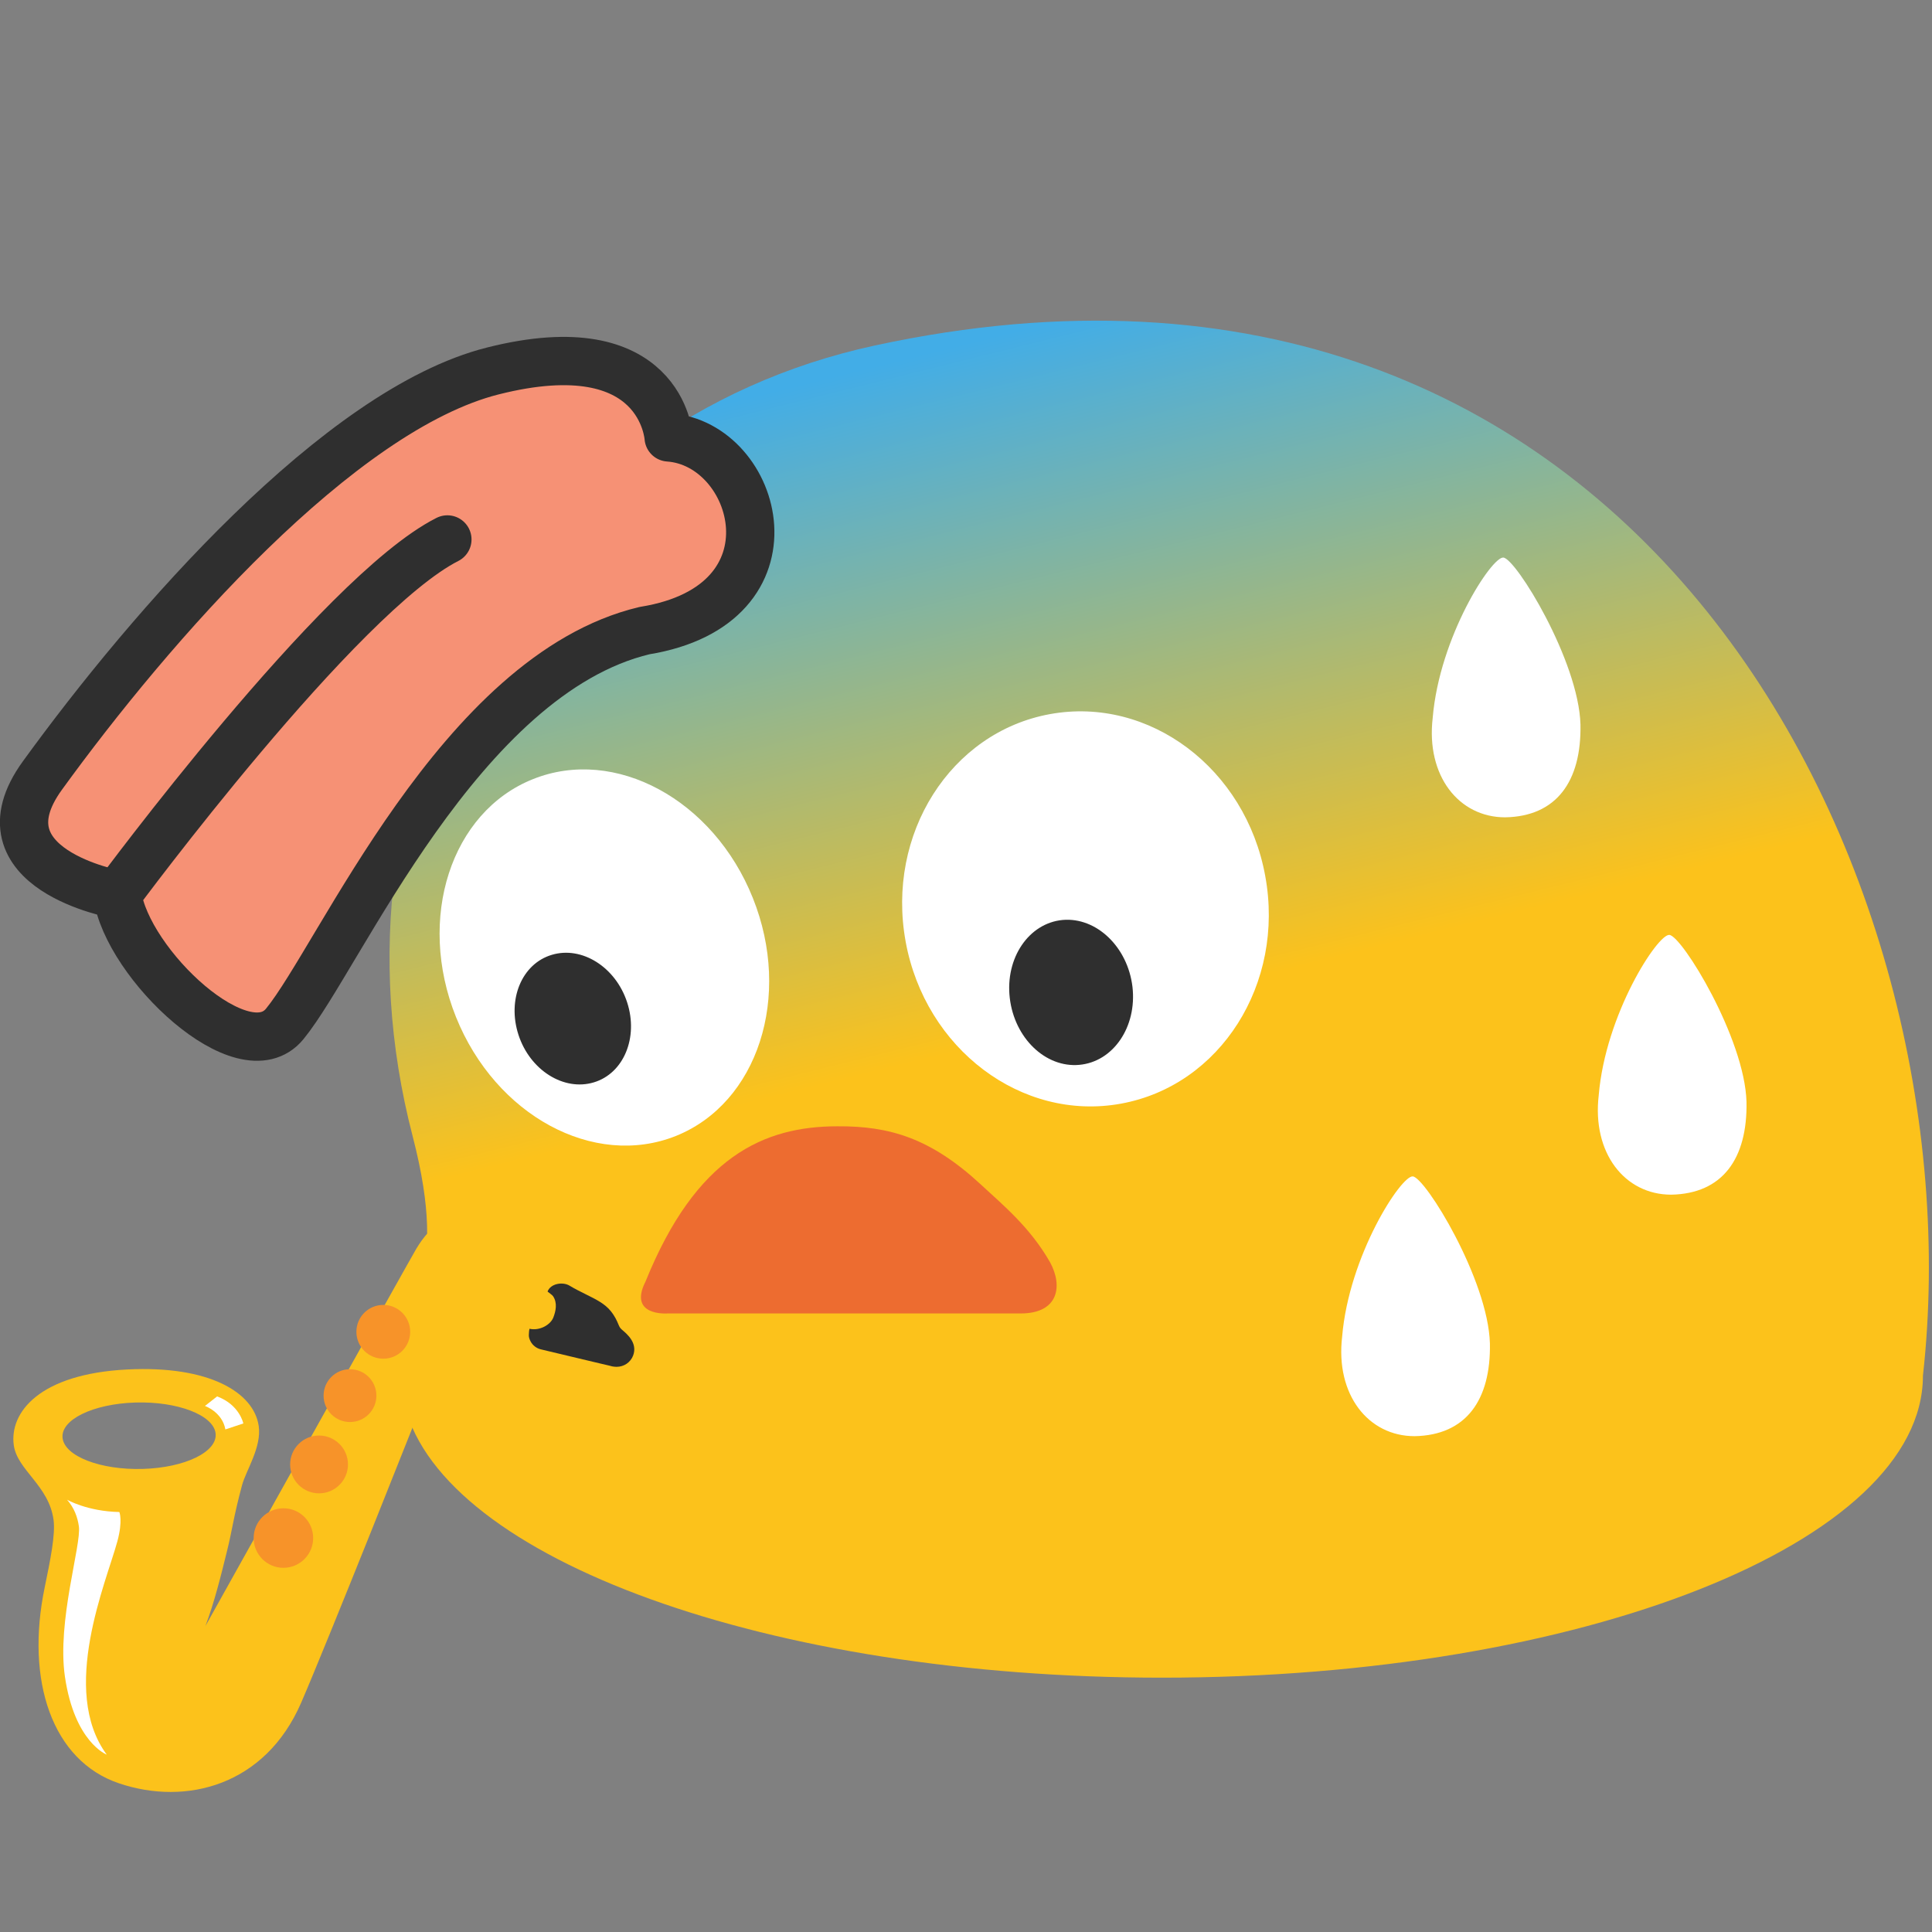 <?xml version="1.0" encoding="UTF-8" standalone="no"?>
<svg
   xmlns:dc="http://purl.org/dc/elements/1.1/"
   xmlns:cc="http://creativecommons.org/ns#"
   xmlns:rdf="http://www.w3.org/1999/02/22-rdf-syntax-ns#"
   xmlns:svg="http://www.w3.org/2000/svg"
   xmlns="http://www.w3.org/2000/svg"
   xmlns:xlink="http://www.w3.org/1999/xlink"
   xmlns:sodipodi="http://sodipodi.sourceforge.net/DTD/sodipodi-0.dtd"
   xmlns:inkscape="http://www.inkscape.org/namespaces/inkscape"
   inkscape:version="1.0 (4035a4fb49, 2020-05-01)"
   sodipodi:docname="sax-meatsweats.svg"
   id="svg2746"
   height="128"
   width="128"
   version="1.1">
  <rect width="100%" height="100%" fill="#808080" stroke="none"/>
  <defs
     id="defs2750" />
  <sodipodi:namedview
     inkscape:current-layer="svg2746"
     inkscape:window-maximized="1"
     inkscape:window-y="-9"
     inkscape:window-x="-9"
     inkscape:cy="68.940438"
     inkscape:cx="30.281097"
     inkscape:zoom="4.8613591"
     showgrid="false"
     id="namedview2748"
     inkscape:window-height="1051"
     inkscape:window-width="1920"
     inkscape:pageshadow="2"
     inkscape:pageopacity="0"
     guidetolerance="10"
     gridtolerance="10"
     objecttolerance="10"
     borderopacity="1"
     bordercolor="#666666"
     pagecolor="#ffffff" />
  <linearGradient
     gradientUnits="userSpaceOnUse"
     y2="23.19"
     x2="62.15"
     y1="67.28"
     x1="73.11"
     id="1">
    <stop
       offset="0"
       style="stop-color:#FCC21B"
       id="stop2" />
    <stop
       offset="1"
       style="stop-color:#42ADE7"
       id="stop4" />
  </linearGradient>
  <path
     id="path2727"
     d="M27.34,75.28C21.09,51.24,34.47,27.97,57.96,22.89,108.62,11.94,131.11,58,127.4,91.14,127.4,102.18,104.82,111.15,76.98,111.15,50.88,111.15,29.42,103.26,26.83,93.18,26.66,92.5,26.58,91.82,26.58,91.13,26.58,85.88,29.88,85.09,27.34,75.28z"
     fill="url(#1)" />
  <path
     d="M98.71,89C98.59,84.78,94.43,78,93.6,77.94,92.83,77.87,89.37,83.18,88.92,88.56,88.47,92.4,90.65,95.15,93.72,95.15,97.11,95.09,98.78,92.78,98.71,89z"
     fill="#FFF"
     id="2" />
  <use
     id="use2730"
     transform="translate(17,-16)"
     fill="#FFF"
     xlink:href="#2" />
  <use
     id="use2732"
     transform="translate(6,-41)"
     fill="#FFF"
     xlink:href="#2" />
  <path
     id="path2734"
     d="M69.57,83.63C68.24,81.30,66.44,79.83,65.02,78.51,61.67,75.4,58.94,74.6,55.49,74.62,50.61,74.62,46.12,76.62,42.77,84.9,41.59,87.22,44.22,87.02,44.22,87.02,44.22,87.02,65.11,87.02,67.62,87.02,70.13,87.02,70.43,85.21,69.57,83.63z"
     fill="#ED6C30" />
  <path
     id="path2736"
     d="M60,62.38C61.3,69.5,67.69,74.32,74.266,73.12,80.858,71.92,85.138,65.168,83.826,58.04,82.53,50.912,76.146,46.112,69.562,47.312,62.978,48.512,58.698,55.256,60.002,62.384z"
     fill="#FFF" />
  <path
     id="path2738"
     d="M66.9,66.12C67.21,68.78,69.27,70.75,71.5,70.55,73.76,70.35,75.33,68.03,75.03,65.39,74.72,62.74,72.64,60.75,70.4,60.95,68.16,61.16,66.59,63.47,66.9,66.12"
     fill="#2F2F2F" />
  <path
     id="path2740"
     d="M49.88,59.5C47.27,52.97,40.74,49.44,35.31,51.62,29.87,53.79,27.59,60.85,30.21,67.38,32.83,73.9,39.34,77.43,44.78,75.26,50.21,73.08,52.49,66.02,49.88,59.5z"
     fill="#FFF" />
  <path
     id="path2742"
     d="M29.64,35.74C22.47,39.37,7.77,59.26,7.77,59.26,8.41,63.86,16.15,71.18,18.87,67.83,22.51,63.38,30.46,44.7,42.7,41.78,53.27,40.07,50.25,29.39,44.3,28.98,44.3,28.98,43.87,21.74,32.64,24.58,22.47,27.15,10,41.46,2.81,51.38-1.69,57.58,7.75,59.26,7.75,59.26"
     stroke-linejoin="round"
     stroke-linecap="round"
     stroke-width="3.2"
     stroke="#2F2F2F"
     fill="#F69175" />
  <path
     id="path2744"
     d="M41.55,66.41C40.79,64.07,38.55,62.66,36.56,63.26,34.57,63.85,33.59,66.22,34.35,68.56,35.11,70.9,37.35,72.31,39.34,71.71,41.32,71.12,42.31,68.74,41.55,66.41"
     fill="#2F2F2F" />
  <g
     transform="matrix(0.324,0,0,0.324,0.718,78.911)"
     id="g3368">
    <g
       id="g3362">
      <path
         fill="#fcc21b"
         d="m 114.28,24.98 c 0,0 -1.17,-2.33 -3.54,-3.69 -3.23,-1.85 -4.42,-7.68 -6.93,-10.97 C 100.77,6.34 95.92,5.14 93.65,5.13 89.19,5.09 86.06,6.59 82.93,11.76 81.85,13.53 39.78,88.96 39.78,88.96 41.59,84.22 43,78.5 44.21,73.59 c 1.11,-4.46 1.28,-6.79 3.07,-13.45 0.81,-3.02 4.03,-7.76 3.41,-12.09 -1,-6.9 -10.13,-12.4 -26.84,-11.57 -18.04,0.9 -24.15,8.81 -23.25,15.47 0.7,5.13 7.2,8.23 8.14,15.32 0.39,2.95 -0.65,8.15 -1.8,13.69 -4.01,19.23 1.55,35.54 15.16,40.14 13.82,4.68 29.94,0.4 37.25,-16.44 5.08,-11.68 24.86,-61.32 27.31,-67.86 2.2,-5.85 6.88,-18.62 8.19,-17.89 1.48,0.82 3.66,6.97 11.12,9.22 5.23,1.59 12.51,1.6 12.51,1.6 z M 26.99,56.82 c -8.63,0.25 -15.98,-2.58 -16.41,-6.32 -0.43,-3.75 6.23,-6.99 14.88,-7.26 8.62,-0.26 15.98,2.57 16.41,6.31 0.43,3.76 -6.22,7.01 -14.88,7.27 z"
         id="path3346" />
      <g
         id="g3360">
        <g
           id="g3350">
          <path
             fill="#2f2f2f"
             d="m 124.94,28.33 c -0.4,-0.37 -0.47,-0.52 -0.72,-1.11 -0.28,-0.67 -0.67,-1.59 -1.55,-2.68 -1.22,-1.51 -3,-2.39 -5.06,-3.41 -1.08,-0.54 -2.21,-1.09 -3.37,-1.79 -1.39,-0.84 -3.88,-0.44 -4.49,1.21 0.47,0.4 0.93,0.67 1.12,0.94 0.95,1.39 0.55,3.13 0.05,4.39 -0.6,1.5 -2.81,2.74 -4.86,2.28 -0.1,0.37 -0.13,0.94 -0.14,1.33 -0.01,0.42 0.17,0.9 0.37,1.27 0.43,0.81 1.21,1.4 2.1,1.61 1.97,0.46 3.98,0.95 5.99,1.43 2.02,0.49 4.05,0.98 6.05,1.44 l 1.92,0.45 c 0.3,0.09 0.85,0.25 1.51,0.25 1.52,0 2.85,-0.9 3.39,-2.31 0.96,-2.57 -1.25,-4.41 -2.31,-5.3 z"
             id="path3348" />
        </g>
        <path
           fill="#f79329"
           d="m 61.82,70.95 c 0,3.36 -2.73,6.09 -6.08,6.09 -3.37,0 -6.09,-2.73 -6.09,-6.09 0,-3.36 2.73,-6.08 6.09,-6.08 3.36,-0.01 6.08,2.72 6.08,6.08 z"
           id="path3352" />
        <path
           fill="#f79329"
           d="m 68.94,55.9 c 0,3.26 -2.65,5.91 -5.92,5.91 -3.26,0 -5.91,-2.65 -5.91,-5.91 0,-3.26 2.65,-5.91 5.91,-5.91 3.27,0 5.92,2.65 5.92,5.91 z"
           id="path3354" />
        <circle
           fill="#f79329"
           cx="69.35"
           cy="41.83"
           r="5.4"
           id="circle3356" />
        <path
           fill="#f79329"
           d="m 81.66,28.78 c 0,3.04 -2.46,5.5 -5.5,5.5 -3.04,0 -5.5,-2.46 -5.5,-5.5 0,-3.04 2.46,-5.5 5.5,-5.5 3.03,0 5.5,2.46 5.5,5.5 z"
           id="path3358" />
      </g>
    </g>
    <path
       fill="#ffffff"
       d="m 22.19,65.63 c -6.58,-0.13 -10.7,-2.52 -10.7,-2.52 1.47,1.66 2.16,3.59 2.42,5.43 0.55,3.84 -4.51,19.41 -2.85,30.76 1.97,13.43 8.55,15.94 8.55,15.94 -9.69,-13.15 -0.07,-35.35 2.17,-43.6 1.16,-4.26 0.41,-6.01 0.41,-6.01 z"
       id="path3364" />
    <path
       fill="#ffffff"
       d="m 42.18,41.99 -2.49,1.95 c 0,0 3.54,1.23 4.18,4.8 l 3.67,-1.22 c 0,0 -0.75,-3.81 -5.36,-5.53 z"
       id="path3366" />
  </g>
</svg>

